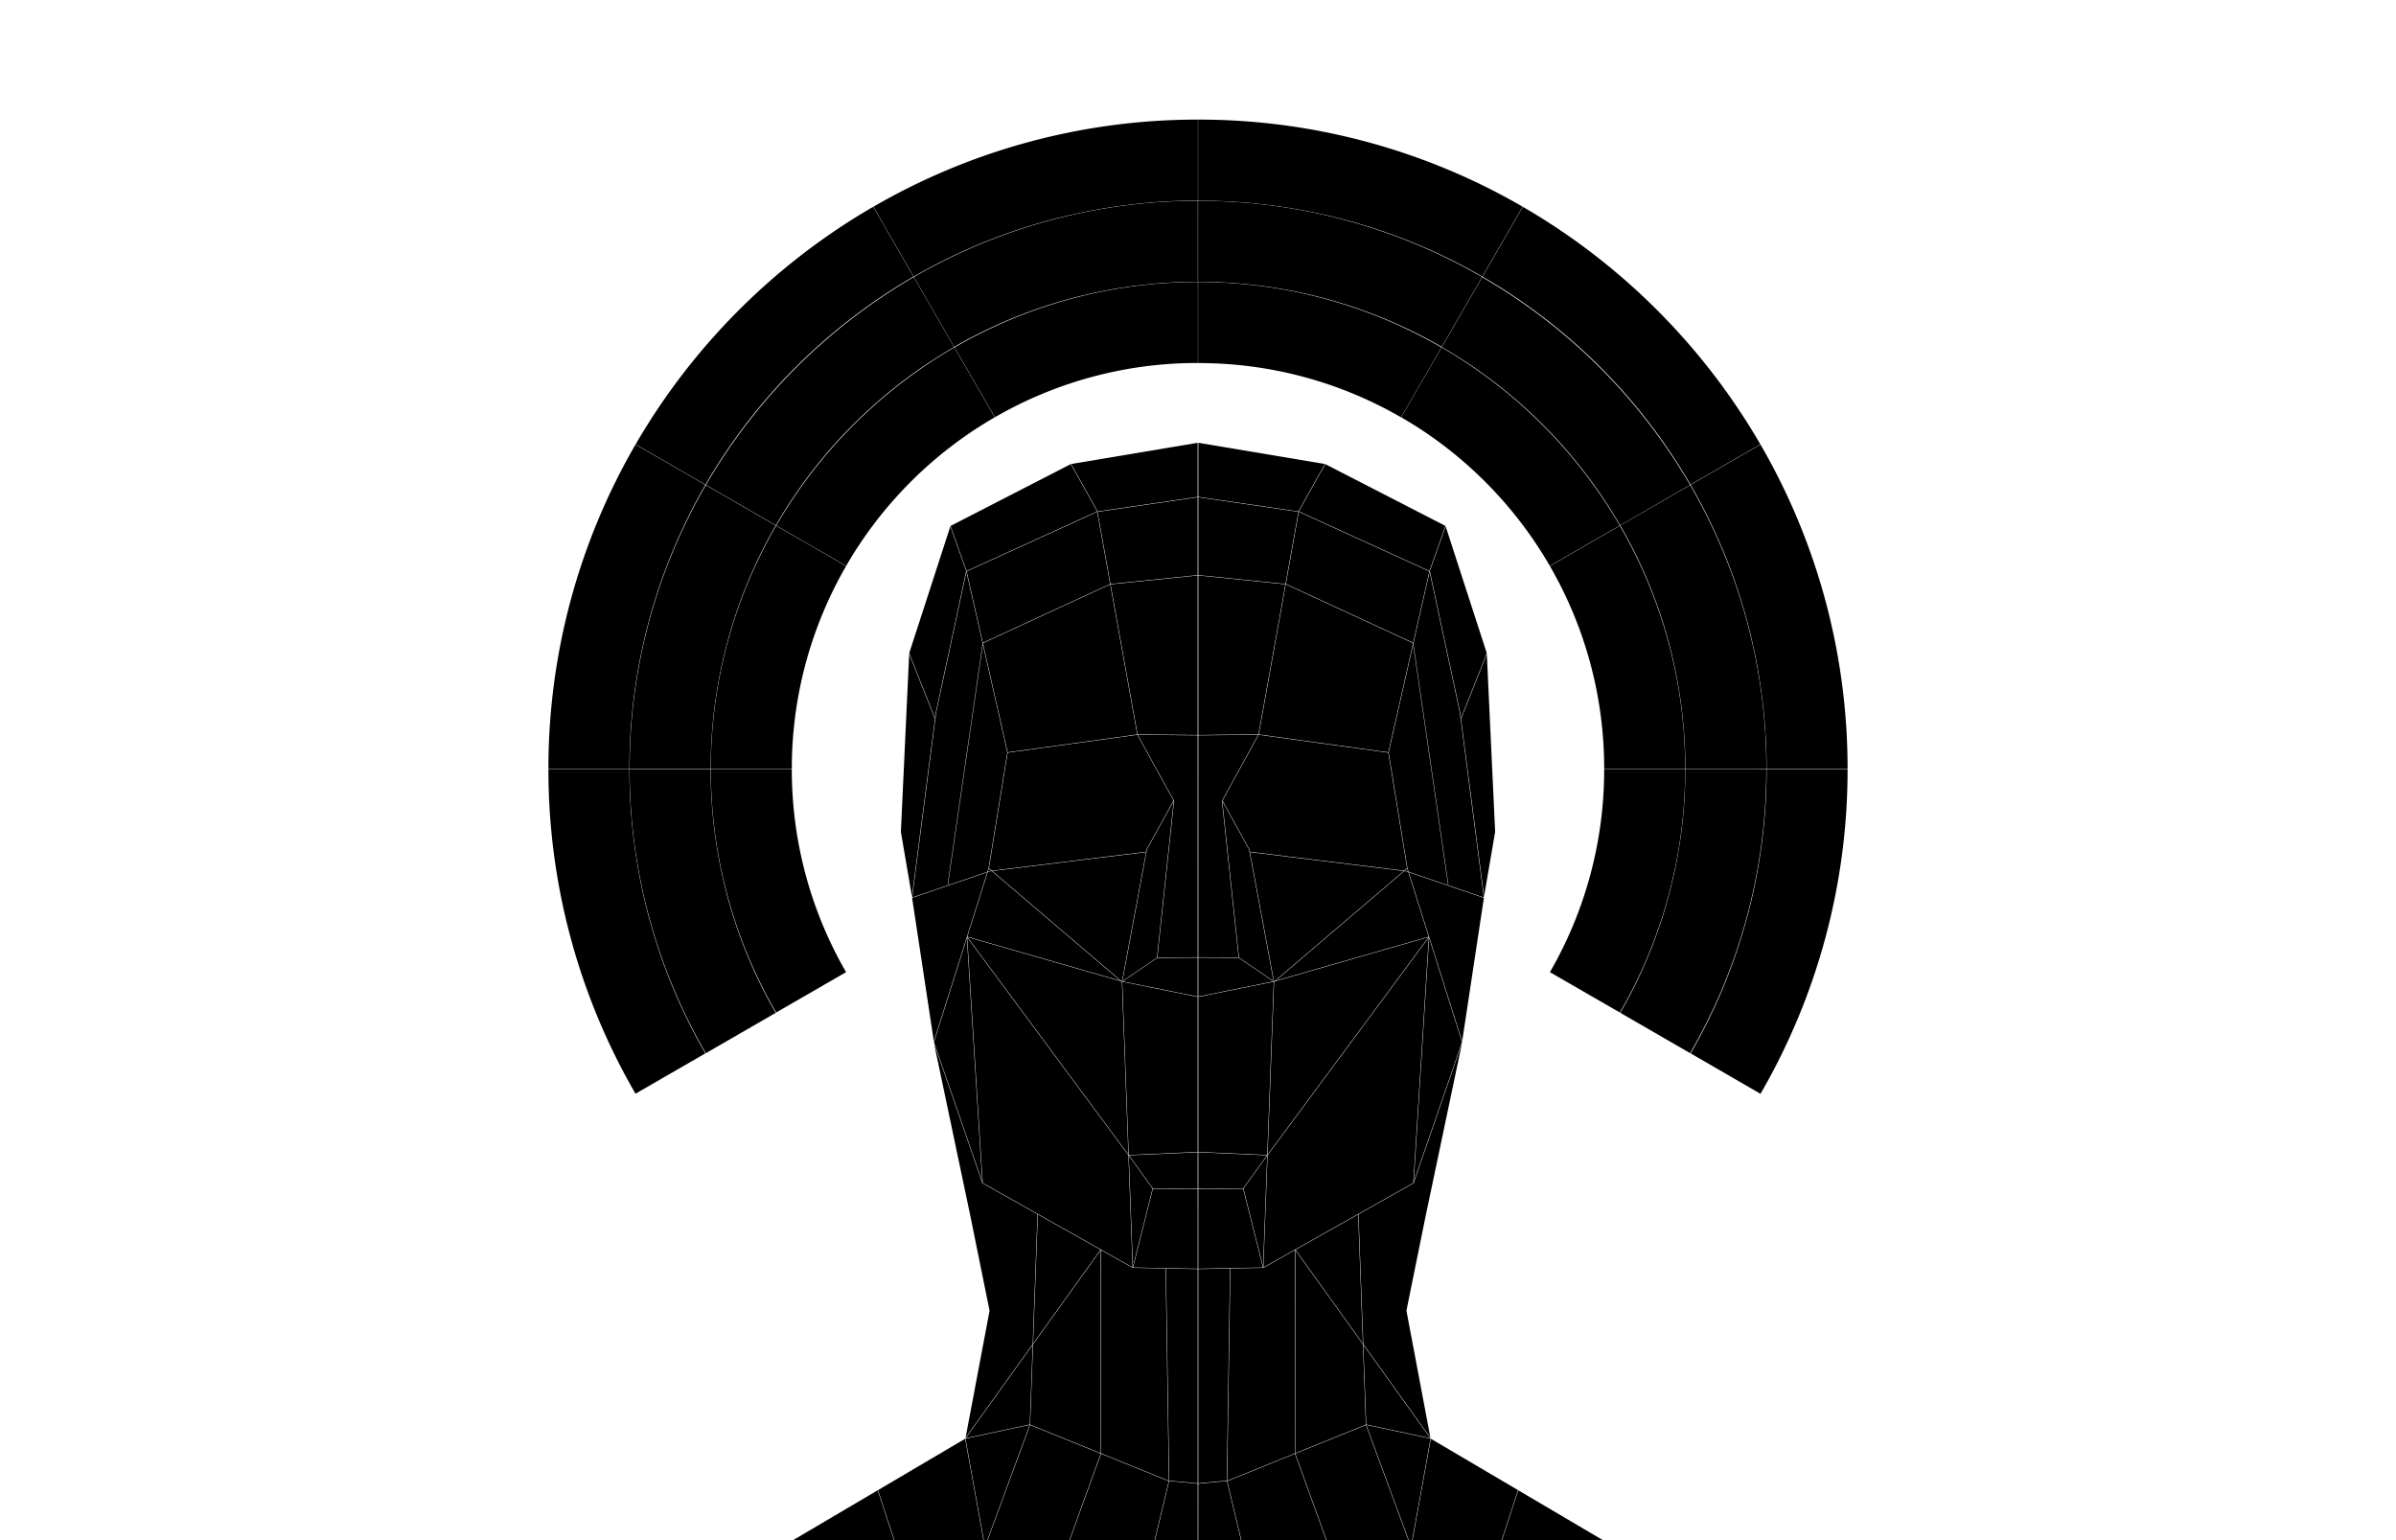 <svg xmlns="http://www.w3.org/2000/svg" width="1400" height="900" viewBox="0 0 1400 900" preserveAspectRatio="xMidYMid slice">
<g id="hero">
	<path d="M946.74,591.83a283.83,283.83,0,0,0,38-142.32h47.32a330.1,330.1,0,0,1-44.52,165.9Z"/>
	<path d="M984.78,449.38A287.81,287.81,0,0,0,979,392a282.34,282.34,0,0,0-32.26-84.95l40.84-23.58a330,330,0,0,1,44.52,165.89Z"/>
	<path d="M975.53,263.63a333.52,333.52,0,0,0-89.71-89.71q-9.57-6.46-19.59-12.26l23.56-40.82A382.44,382.44,0,0,1,1028.6,259.65l-40.82,23.57Q982,273.22,975.53,263.63Z"/>
	<path d="M987.51,283.37,946.67,307c-3.3-5.71-6.8-11.32-10.49-16.78a285.91,285.91,0,0,0-76.9-76.9q-8.21-5.53-16.79-10.5l23.58-40.84A334.62,334.62,0,0,1,987.51,283.37Z"/>
	<path d="M946.43,307.1l-40.86,23.59q-4.14-7.14-8.75-14a238.46,238.46,0,0,0-64.08-64.09q-6.82-4.6-14-8.74L842.35,203A286.78,286.78,0,0,1,946.43,307.1Z"/>
	<path d="M946.49,307.21a282.83,282.83,0,0,1,38.16,142.17H937.33a236.09,236.09,0,0,0-31.7-118.58Z"/>
	<path d="M984.65,449.51a282.83,282.83,0,0,1-38.16,142.17l-40.86-23.59a236.09,236.09,0,0,0,31.7-118.58Z"/>
	<path d="M987.85,615.56a331.11,331.11,0,0,0,44.38-166h47.32a377.26,377.26,0,0,1-50.88,189.62Z"/>
	<path d="M1032.23,449.38a335,335,0,0,0-6.74-66.93,330.14,330.14,0,0,0-37.64-99.12l40.82-23.57a377.26,377.26,0,0,1,50.88,189.62Z"/>
	<path d="M700.06,69.89a377.21,377.21,0,0,1,189.62,50.89L866.11,161.6A329.47,329.47,0,0,0,767,124a335.12,335.12,0,0,0-66.94-6.74Z"/>
	<path d="M700.06,117.35A330,330,0,0,1,866,161.87l-23.58,40.84a282.65,282.65,0,0,0-85-32.26,287.25,287.25,0,0,0-57.37-5.78Z"/>
	<path d="M700.06,164.8A283,283,0,0,1,842.24,203l-23.59,40.87a235.88,235.88,0,0,0-118.59-31.7Z"/>
	<path d="M367.9,449.38a330.07,330.07,0,0,1,44.52-165.89l40.84,23.58a283.83,283.83,0,0,0-38,142.31Z"/>
	<path d="M421,506.88a282.65,282.65,0,0,0,32.26,85l-40.84,23.58a330.1,330.1,0,0,1-44.52-165.9h47.32A288,288,0,0,0,421,506.88Z"/>
	<path d="M412.49,283.37A334.62,334.62,0,0,1,533.93,161.93l23.58,40.84q-8.58,5-16.79,10.5a285.91,285.91,0,0,0-76.9,76.9c-3.69,5.46-7.19,11.07-10.49,16.78Z"/>
	<path d="M514.18,173.92a333.52,333.52,0,0,0-89.71,89.71q-6.47,9.57-12.25,19.59L371.4,259.65A382.44,382.44,0,0,1,510.21,120.84l23.56,40.82Q523.77,167.45,514.18,173.92Z"/>
	<path d="M412.15,283.33a331.11,331.11,0,0,0-44.38,166.05H320.45a377.26,377.26,0,0,1,50.88-189.62Z"/>
	<path d="M367.77,449.51a335,335,0,0,0,6.74,66.93,330.14,330.14,0,0,0,37.64,99.12l-40.82,23.57a377.26,377.26,0,0,1-50.88-189.62Z"/>
	<path d="M453.51,591.68a282.83,282.83,0,0,1-38.16-142.17h47.32a236.09,236.09,0,0,0,31.7,118.58Z"/>
	<path d="M415.35,449.38a282.83,282.83,0,0,1,38.16-142.17l40.86,23.59a236.09,236.09,0,0,0-31.7,118.58Z"/>
	<path d="M453.57,307.1A286.78,286.78,0,0,1,557.65,203l23.59,40.86q-7.14,4.13-14,8.74a238.46,238.46,0,0,0-64.08,64.09q-4.62,6.82-8.75,14Z"/>
	<path d="M557.76,203A283,283,0,0,1,699.94,164.8v47.32a235.88,235.88,0,0,0-118.59,31.7Z"/>
	<path d="M642.57,170.45a282.65,282.65,0,0,0-85,32.26L534,161.87a330,330,0,0,1,165.9-44.52v47.32A287.25,287.25,0,0,0,642.57,170.45Z"/>
	<path d="M633,124a329.47,329.47,0,0,0-99.11,37.64l-23.57-40.82A377.21,377.21,0,0,1,699.94,69.89v47.33A335.12,335.12,0,0,0,633,124Z"/>
	<polygon points="641.01 298.67 641.06 298.93 640.88 298.95 564.77 333.68 564.76 333.64 555.42 307.33 625.65 271.21 641.01 298.67"/>
	<polygon points="781.62 917.86 756.85 849.44 798.13 832.72 823.94 902.78 823.94 902.8 824.38 903.33 781.62 917.86"/>
	<polygon points="575.62 903.33 576.04 902.82 601.87 832.72 643.15 849.44 618.38 917.86 575.62 903.33"/>
	<polygon points="575.45 903.19 564.13 840.68 601.67 832.65 575.87 902.69 575.45 903.19"/>
	<polygon points="825.72 375.61 751.41 341.28 751.33 341.28 758.9 299.13 759.07 299.16 835.18 333.89 825.72 375.61"/>
	<polygon points="717.48 865.16 717.04 865.2 718.91 741.24 738.17 740.88 738.2 740.88 756.76 730.41 756.6 849.31 717.48 865.16"/>
	<polygon points="700.17 866.82 700.17 741.6 718.7 741.25 716.83 865.22 700.17 866.82"/>
	<polygon points="655.75 573.83 655.78 573.66 656.07 573.74 699.82 582.56 699.82 673.14 659.54 674.94 655.75 573.83"/>
	<polygon points="655.57 573.61 655.56 573.6 655.58 573.6 655.57 573.61"/>
	<polygon points="669.92 497.73 670.17 496.39 685.81 468.07 676.04 559.58 656.15 573.15 656.27 573.33 676.17 559.75 699.82 559.61 699.82 582.35 656.12 573.54 655.82 573.45 669.88 497.91 669.94 497.9 669.92 497.73"/>
	<polygon points="730.12 497.91 744.19 573.45 743.89 573.53 700.18 582.35 700.18 559.61 723.83 559.75 743.73 573.33 743.85 573.15 723.96 559.58 714.19 468.07 729.83 496.39 730.08 497.73 730.06 497.9 730.12 497.91"/>
	<polygon points="744.43 573.61 744.43 573.6 744.44 573.6 744.43 573.61"/>
	<polygon points="744.25 573.8 740.45 674.94 700.18 673.14 700.18 582.56 743.94 573.74 744.23 573.66 744.25 573.8"/>
	<polygon points="700.17 741.39 700.18 694.76 726.37 694.7 737.94 740.67 700.17 741.39"/>
	<polygon points="726.35 694.49 700.18 694.55 700.18 673.36 740.35 675.14 737.27 679.31 726.35 694.49"/>
	<polygon points="744.39 573.39 730.34 497.94 820.22 509 744.83 573.26 744.39 573.39"/>
	<polygon points="714.08 467.78 714.07 467.81 713.95 467.82 723.75 559.54 700.18 559.39 700.19 429.7 735.24 429.36 714.08 467.78"/>
	<polygon points="735.28 429.14 700.19 429.49 700.2 336.28 751.08 341.46 735.31 429.15 735.28 429.14"/>
	<polygon points="699.82 559.39 676.25 559.54 686.05 467.82 685.93 467.81 664.76 429.36 699.81 429.7 699.82 559.39"/>
	<polygon points="655.62 573.39 655.17 573.26 579.78 509 669.67 497.94 655.62 573.39"/>
	<polygon points="699.82 673.36 699.82 694.55 673.65 694.49 662.73 679.31 659.65 675.14 699.82 673.36"/>
	<polygon points="673.63 694.7 699.82 694.76 699.83 741.39 662.06 740.67 673.63 694.7"/>
	<polygon points="699.83 741.6 699.83 866.82 683.17 865.22 683.18 865.22 681.3 741.24 699.83 741.6"/>
	<polygon points="726.55 694.57 737.44 679.43 740.44 675.38 738.01 740.08 726.55 694.57"/>
	<polygon points="744.46 573.86 744.94 573.45 834.74 547.6 740.67 674.71 744.46 573.86"/>
	<polygon points="745.33 573.12 820.51 509.03 821.56 509.16 822.86 509.61 834.79 547.37 745.33 573.12"/>
	<polygon points="821.61 508.96 820.72 508.85 822.22 507.58 822.78 509.36 821.61 508.96"/>
	<polygon points="820.44 508.81 730.29 497.72 730.04 496.34 714.3 467.83 735.47 429.38 811.21 439.85 822.16 507.35 820.44 508.81"/>
	<polygon points="811.21 439.64 735.52 429.18 751.29 341.48 751.34 341.48 825.59 375.79 825.63 376.03 811.21 439.64"/>
	<polygon points="751.11 341.25 700.2 336.07 700.2 290.57 758.69 299.1 751.11 341.25"/>
	<polygon points="699.81 429.49 664.71 429.14 664.69 429.15 648.92 341.46 699.81 336.28 699.81 429.49"/>
	<polygon points="664.48 429.18 588.79 439.64 574.37 376.03 574.41 375.79 648.66 341.48 648.71 341.48 664.48 429.18"/>
	<polygon points="588.79 439.85 664.54 429.38 685.7 467.83 669.97 496.31 669.71 497.72 579.56 508.82 577.85 507.35 588.79 439.85"/>
	<polygon points="577.78 507.58 579.28 508.85 578.37 508.96 577.22 509.36 577.78 507.58"/>
	<polygon points="578.42 509.17 579.5 509.04 654.67 573.12 565.21 547.37 577.14 509.61 578.42 509.17"/>
	<polygon points="655.06 573.45 655.54 573.86 659.33 674.71 565.26 547.6 655.06 573.45"/>
	<polygon points="662.56 679.43 673.45 694.57 661.99 740.07 659.56 675.38 662.56 679.43"/>
	<polygon points="681.09 741.24 682.97 865.19 682.97 865.2 682.52 865.16 643.4 849.31 643.24 730.41 661.78 740.86 681.09 741.24"/>
	<polygon points="643.35 849.52 682.46 865.36 682.92 865.4 666.55 934.02 665.65 933.93 618.58 917.93 643.35 849.52"/>
	<polygon points="683.13 865.42 699.83 867.04 699.84 937.35 666.76 934.04 683.13 865.42"/>
	<polygon points="700.17 867.04 716.87 865.43 733.23 934.04 700.16 937.35 700.17 867.04"/>
	<polygon points="717.08 865.41 717.52 865.37 756.65 849.51 781.42 917.93 734.37 933.93 733.45 934.02 717.08 865.41"/>
	<polygon points="824.13 902.69 798.33 832.65 835.87 840.68 824.55 903.19 824.13 902.69"/>
	<polygon points="798.32 832.43 798.3 832.43 796.59 785.86 835.76 840.44 798.32 832.43"/>
	<polygon points="798.09 832.5 756.81 849.23 756.97 730.65 796.37 785.54 798.09 832.5"/>
	<polygon points="756.98 730.29 793.58 709.67 796.35 785.16 756.98 730.29"/>
	<polygon points="756.85 730.12 756.76 730 756.76 730.17 738.2 740.63 740.66 675.08 834.85 547.81 825.79 691.27 756.85 730.12"/>
	<polygon points="835.04 548.15 854.26 608.95 826.04 690.66 835.04 548.15"/>
	<polygon points="835.08 547.57 835.08 547.5 835.09 547.49 835.08 547.49 835.09 547.44 835.03 547.43 823.11 509.69 867.05 524.7 854.35 608.53 835.08 547.57"/>
	<polygon points="823.03 509.44 822.38 507.38 811.41 439.74 825.71 376.61 846.09 516.96 846.3 516.92 825.84 376.04 835.33 334.17 852.95 416.18 867.03 524.47 823.03 509.44"/>
	<polygon points="835.23 333.65 835.23 333.68 759.15 298.96 758.94 298.93 758.99 298.67 774.35 271.21 844.58 307.33 835.23 333.65"/>
	<polygon points="758.79 298.58 758.78 298.59 758.73 298.9 700.2 290.36 700.2 258.75 774.13 271.15 758.79 298.58"/>
	<polygon points="699.81 336.07 648.88 341.25 641.31 299.1 699.8 290.57 699.81 336.07"/>
	<polygon points="648.67 341.27 648.63 341.27 574.28 375.61 564.82 333.89 640.93 299.16 641.1 299.13 648.67 341.27"/>
	<polygon points="564.56 333.7 564.56 333.7 564.55 333.7 546.84 416.15 546.38 419.7 531.27 381.67 555.29 307.6 564.56 333.7"/>
	<polygon points="547.05 416.18 564.67 334.17 574.16 376.04 553.7 516.92 553.91 516.96 574.29 376.61 588.59 439.74 577.63 507.36 576.97 509.44 532.97 524.47 547.05 416.18"/>
	<polygon points="576.89 509.69 564.97 547.43 564.91 547.44 564.92 547.49 564.91 547.49 564.92 547.5 564.92 547.56 545.65 608.53 532.95 524.7 576.89 509.69"/>
	<polygon points="564.96 548.15 573.96 690.66 545.74 608.95 564.96 548.15"/>
	<polygon points="574.21 691.27 565.15 547.81 659.34 675.08 661.8 740.63 643.24 730.17 643.24 730 643.15 730.12 574.21 691.27"/>
	<polygon points="643.02 730.29 603.64 785.17 606.42 709.67 643.02 730.29"/>
	<polygon points="643.03 730.65 643.19 849.23 601.9 832.5 603.63 785.55 643.03 730.65"/>
	<polygon points="601.7 832.43 564.24 840.44 603.41 785.86 601.7 832.43"/>
	<polygon points="575.27 903.37 575.27 903.4 538.5 946.94 537.81 946.55 513.02 870.76 563.93 840.76 575.27 903.37"/>
	<polygon points="824.73 903.4 836.07 840.76 886.98 870.76 862.19 946.55 861.5 946.94 824.73 903.4"/>
	<polygon points="832.99 710.68 821.79 765.9 821.79 765.92 835.8 840.14 796.58 785.47 793.78 709.55 825.97 691.41 826.01 691.39 854.13 609.96 853.99 610.88 832.99 710.68"/>
	<polygon points="873.62 486.11 867.4 522.41 867.17 523.91 853.65 419.89 853.76 419.94 868.76 382.17 873.62 486.11"/>
	<polygon points="868.73 381.67 853.62 419.7 853.16 416.14 835.45 333.7 835.44 333.7 844.71 307.6 868.73 381.67"/>
	<polygon points="699.8 290.36 641.27 298.89 641.22 298.61 625.87 271.15 699.8 258.75 699.8 290.36"/>
	<polygon points="526.39 486.13 531.24 382.17 546.24 419.94 546.35 419.89 532.83 523.91 532.6 522.41 526.39 486.13"/>
	<polygon points="567.01 710.67 546.01 610.89 545.87 609.96 573.98 691.35 573.99 691.39 606.22 709.55 603.42 785.47 564.2 840.14 578.21 765.94 578.21 765.92 567.01 710.67"/>
	<polygon points="456.9 903.85 512.84 870.87 537.62 946.66 537.64 946.7 538.36 947.1 497.99 994.89 456.9 903.85"/>
	<polygon points="902.01 994.89 861.64 947.1 862.33 946.72 862.37 946.7 887.16 870.87 943.1 903.85 902.01 994.89"/>
</g>
</svg>